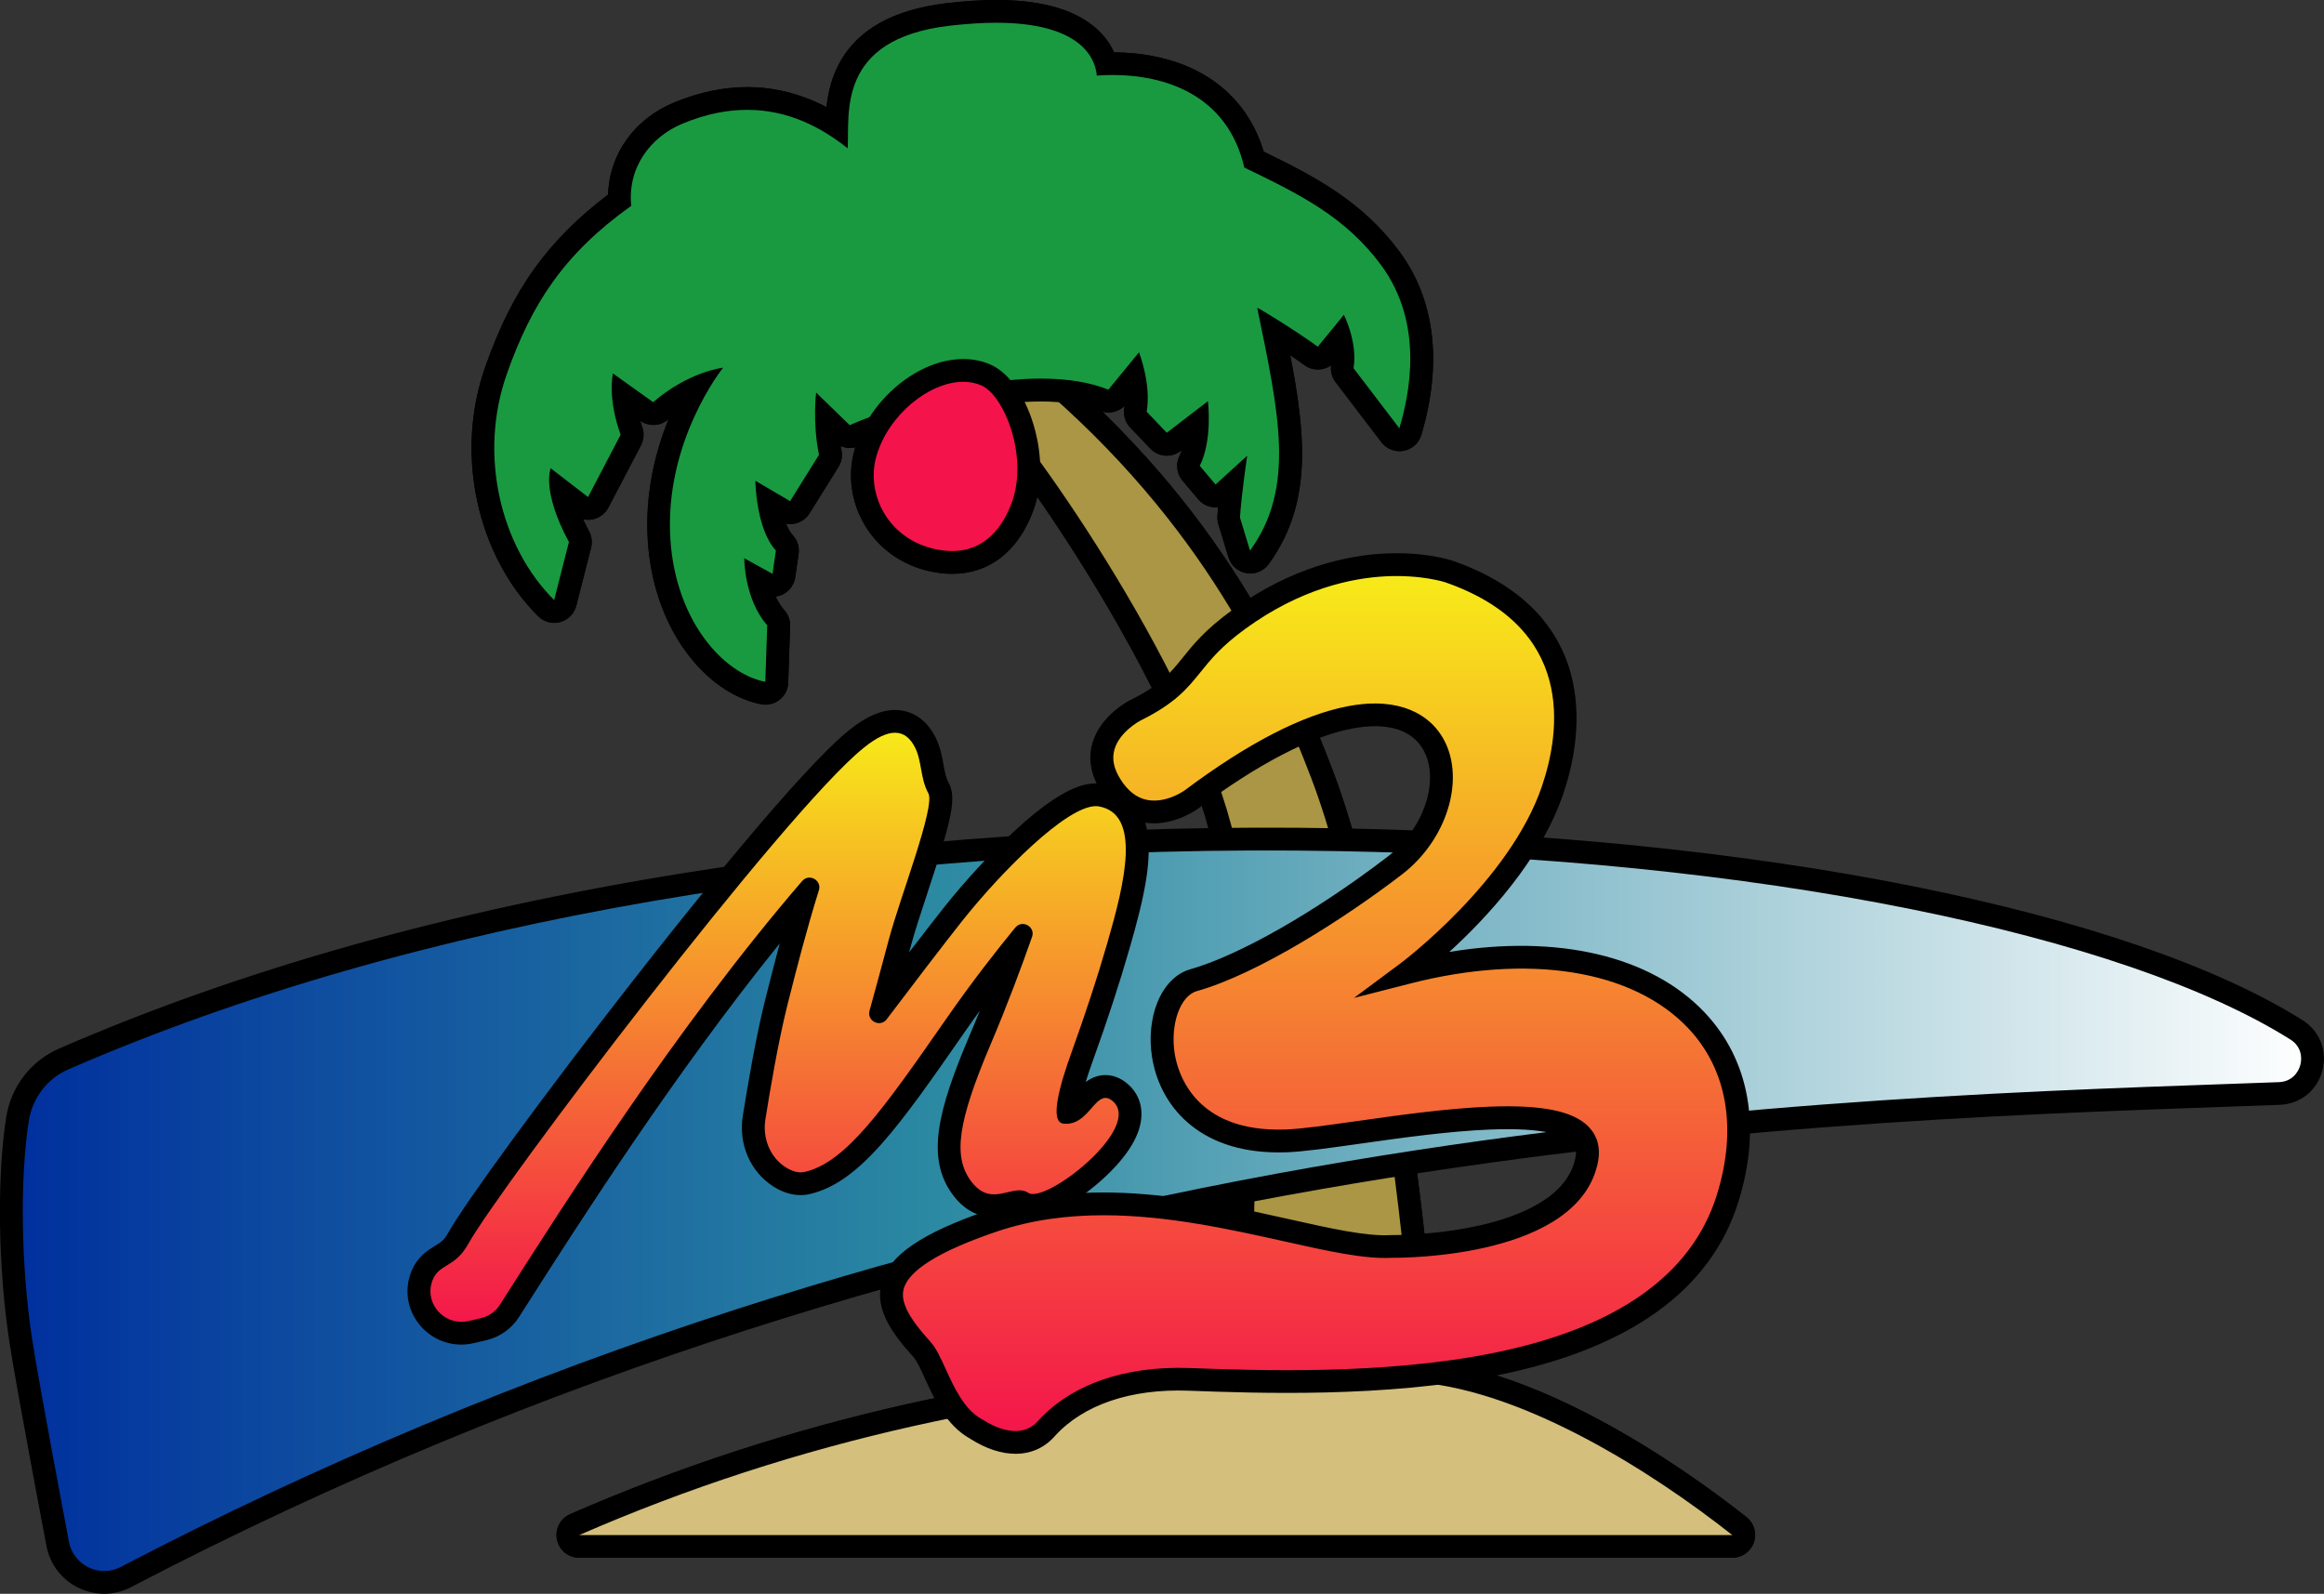 <?xml version="1.0" encoding="utf-8"?>
<!-- Generator: Adobe Illustrator 25.0.0, SVG Export Plug-In . SVG Version: 6.00 Build 0)  -->
<svg version="1.1" id="Layer_1" xmlns="http://www.w3.org/2000/svg" xmlns:xlink="http://www.w3.org/1999/xlink" x="0px" y="0px"
	 viewBox="0 0 3839 2633.2" style="enable-background:new 0 0 3839 2633.2;" xml:space="preserve">
<rect x="0" y="0" width="3839" height="2633.2" fill="#333333" stroke="none"/>
<style type="text/css">
	.st0{fill:#FFFFFF;}
	.st1{fill:#AA9644;}
	.st2{fill:#199A40;}
	.st3{fill:#F4134B;}
	.st4{fill:#D4BF7C;}
	.st5{fill:url(#SVGID_1_);}
	.st6{fill:url(#SVGID_2_);}
	.st7{fill:url(#SVGID_3_);}
	.st8{fill:url(#SVGID_4_);}
	.st9{fill:url(#SVGID_5_);}
	.st10{fill:url(#SVGID_6_);}
	.st11{fill:url(#SVGID_7_);}
	.st12{fill:url(#SVGID_8_);}
	.st13{fill:url(#SVGID_9_);}
	.st14{fill:url(#SVGID_10_);}
	.st15{fill:url(#SVGID_11_);}
	.st16{fill:url(#SVGID_12_);}
	.st17{fill:none;stroke:#000000;stroke-width:37.637;stroke-miterlimit:10;}
	.st18{fill:none;stroke:#FFFFFF;stroke-width:37.637;stroke-miterlimit:10;}
</style>
<g>
	<g>
		<g>
			<g>
				<path d="M956.8,2555c-8.9,0-16.6-6.2-18.4-15c-1.8-8.7,2.7-17.5,10.9-21.1c175.7-76.7,360.8-137.3,550.2-180
					c179-40.4,361.5-64.7,542.8-72.5c8-136.1,32.4-634.8-20.9-874.8c-41.4-186.3-198.7-453-322.1-622.8c0.7,23-2.3,46.8-10.6,69.1
					c-22.1,58.8-63.2,91.2-115.9,91.2c-10,0-20.6-1.2-31.5-3.5c-41.5-8.8-75.9-32.9-96.8-67.9c-20-33.6-25.4-73.7-14.7-110.1
					c4.4-14.9,10.8-29.4,19-43.2c-15,5.6-28.1,10.8-37.6,15c-2.5,1.1-5.1,1.6-7.6,1.6c-4.8,0-9.5-1.8-13.1-5.3l-25.1-24.4
					c0.3,16.3,1.9,35.9,6.1,56.2c1,4.7,0.1,9.6-2.5,13.7l-47.7,76.6c-3.6,5.7-9.7,8.9-16,8.9c-3.2,0-6.5-0.8-9.5-2.6l-25.9-15.2
					c3.8,23.9,11.4,52.1,25.8,67.9c3.8,4.1,5.5,9.8,4.7,15.3l-5.5,38.5c-0.9,6.1-4.7,11.4-10.2,14.2c-2.6,1.3-5.5,2-8.4,2
					c-3.1,0-6.3-0.8-9.1-2.3l-14.8-8.2c4.1,20.2,12.4,45.3,29.1,64.1c3.2,3.6,4.9,8.3,4.7,13.1l-3.2,93.4
					c-0.2,5.5-2.8,10.7-7.1,14.1c-3.4,2.7-7.5,4.1-11.7,4.1c-1.2,0-2.5-0.1-3.7-0.4c-41.5-8.3-81.7-36.9-113.2-80.4
					c-33.9-46.8-54.1-105.9-58.5-170.9c-7.5-110,31.9-201.2,61.3-252.6c-17.4,7.9-38,19.8-58.7,37.7c-3.5,3-7.9,4.6-12.3,4.6
					c-3.8,0-7.7-1.2-10.9-3.5l-38.2-27.3c1.1,15.2,4.5,35.5,13.1,59.4c1.8,5,1.4,10.4-1,15.1l-53.8,102.9c-2.6,4.9-7.2,8.5-12.6,9.7
					c-1.3,0.3-2.7,0.4-4,0.4c-4.1,0-8.2-1.3-11.5-3.9l-32.2-24.8c3,17.2,10.7,42,28.6,75.3c2.2,4.1,2.8,9,1.7,13.6l-24.4,95.9
					c-1.7,6.5-6.7,11.7-13.2,13.5c-1.7,0.5-3.3,0.7-5,0.7c-4.9,0-9.7-1.9-13.3-5.5c-46.3-46-80.1-109.7-95.2-179.4
					c-15.6-71.9-11.4-145.5,12.4-213.1c44.6-126.9,102.2-206.7,204-281.4c-1.8-62.9,35.7-118.8,97.7-144.3
					c38.5-15.9,76.7-23.9,113.5-23.9c51.6,0,100.2,15.1,147.7,46c1.4-64.4,15.1-164.8,183.7-184.8c28.7-3.4,55.5-5.1,79.7-5.1
					c63.6,0,112,11.8,143.8,35.1c22.6,16.5,33,35.8,37.7,51.4c3.6-0.1,7.1-0.2,10.6-0.2c36.8,0,90.6,5.7,138.6,32.8
					c48.1,27.1,80.1,69.4,95.2,125.8c84.4,40.8,163.8,80.7,224.5,162.5c55.4,74.7,67,173.9,33.5,286.7c-2,6.8-7.7,11.9-14.6,13.2
					c-1.1,0.2-2.3,0.3-3.4,0.3c-5.8,0-11.4-2.7-15-7.4l-75.7-99.3c-3.2-4.1-4.5-9.4-3.6-14.5c2.7-16.3,0.1-33.6-3.6-47.6
					c-8,9.7-16.5,20.2-22.5,27.3c-3.7,4.4-9,6.7-14.4,6.7c-3.9,0-7.8-1.2-11.2-3.7c-16.5-12.2-41.4-28.5-61.7-41.3
					c14.8,72.4,26.8,136.1,27.9,194.1c1.4,72.7-15,130-51.5,180.2c-3.6,4.9-9.3,7.8-15.2,7.8c-1,0-2.1-0.1-3.1-0.3
					c-7-1.2-12.8-6.2-14.9-13.1l-16.6-54.6c-0.7-2.2-0.9-4.4-0.8-6.7c1-15.3,3-34.6,5.2-52.3l-14.1,12.8c-3.5,3.2-8,4.9-12.7,4.9
					c-0.4,0-0.8,0-1.2,0c-5.1-0.3-9.8-2.7-13.1-6.6l-26.1-30.9c-4.9-5.7-5.8-13.8-2.5-20.6c9.2-18.3,12.1-42,12.8-61.2l-39.1,30
					c-3.4,2.6-7.4,3.9-11.5,3.9c-5,0-9.9-2-13.6-5.8l-33.2-34.8c-4.1-4.3-5.9-10.3-4.9-16.2c3.2-18.7,1-38.9-2.3-55.2l-27.9,33.9
					c-3.7,4.5-9,6.9-14.6,6.9c-2.4,0-4.8-0.5-7.1-1.4c-18.5-7.5-41.2-12.6-66.7-15.1c248.3,222,358.4,453.8,426.8,633.4
					c109.8,288.2,160.5,840.7,172.3,986.6c79.5,8.7,170.9,40.2,272,93.8c102.3,54.2,189.7,117.7,245,161.4c6.3,5,8.7,13.4,6.1,20.9
					c-2.6,7.6-9.8,12.6-17.8,12.6H956.8z"/>
				<path d="M1645.6,37.6c135.1,0,163.5,54.8,166.2,87.3c8.3-0.6,17-1,25.9-1c83.2,0,189.2,30,217.8,152.9
					c91.8,44.3,166.9,81.6,225.5,160.6c72.8,98.1,46.7,216,30.6,270.2l-75.7-99.3c7.1-42.7-15.9-88.2-15.9-88.2s-29.2,36-43.2,52.7
					c-32.4-23.9-97.5-64.2-99.9-64.2c0,0,0,0-0.1,0c35.6,173.3,64.1,296.7-11.9,401.1l-16.6-54.6c2.4-38,11.9-102.1,11.9-102.1
					l-52.2,47.5l-26.1-30.9c21.4-42.7,13.5-106.8,13.5-106.8l-68,52.2l-33.2-34.8c7.9-45.9-12.7-98.1-12.7-98.1l-50.6,61.7
					c-28.8-11.7-66.3-18.3-111.4-18.3c-4.6,0-9.3,0.1-14.1,0.2c0.8,0.8,1.5,1.5,2.3,2.3c281.5,237.3,394.4,489.6,458.7,658.1
					c113.4,297.6,163.3,879.7,172.5,997.8h6.5c175.1,15.4,384.1,147.5,516.4,252.1H956.8c355.3-155.2,735.1-238,1103.2-251.6
					c6.9-111.5,35.9-643.8-20.3-897c-49.1-220.7-251.3-540.6-376.5-697.4c17.2,40.3,25,95.5,7.9,141.2c-14.5,38.7-43.1,79-98.2,79
					c-8.5,0-17.7-1-27.5-3.1c-78.3-16.6-115.7-91.6-97.3-154.3c10.4-35.3,33.5-66.9,61.2-89.2c-41.3,13.3-82.6,28.3-105.5,38.5
					l-55.4-53.8c0,0-6.3,49.1,4.7,102.8l-47.7,76.6l-57.4-33.7c0,0,0.7,78.9,33.9,115.3l-5.5,38.5l-46.8-25.8c0,0,0,68,38,110.8
					l-3.2,93.4c-71.2-14.2-147.7-102.4-156.7-234.2c-11.1-163,87-284.8,87-284.8s-57,6.3-115.5,57l-66.5-47.5
					c0,0-9.5,39.6,12.7,101.3l-53.8,102.9l-61.7-47.5c0,0-15.8,36.4,30.1,121.8l-24.4,95.9c-89.2-88.8-125-240.3-78.4-372.8
					c41.1-117.1,94.9-199.4,205.7-278.5c-6.3-63.3,31.6-113.9,85.4-136.1c38.5-15.9,73.9-22.5,106.3-22.5
					c68.1,0,123,29.3,165.9,63.6c3.2-57-19-180.4,167.7-202.5C1597.2,39.2,1622.9,37.6,1645.6,37.6 M1645.6,0L1645.6,0
					c-24.9,0-52.5,1.8-81.9,5.3c-43.8,5.2-80.9,16.1-110.2,32.5c-27.3,15.3-48.7,35.7-63.6,60.6c-15.4,25.9-21.9,53.6-24.6,78.6
					c-7.8-4.1-15.7-7.8-23.8-11.2c-34.5-14.5-70.5-21.9-107-21.9c-39.2,0-79.8,8.5-120.6,25.3c-66.2,27.3-107.4,85.6-109.4,152.3
					C954.9,359,915.1,399,883.3,443.1c-32.6,45.3-58.5,97.1-81.7,163c-24.9,70.8-29.4,148-13,223.3c7.9,36.2,20.4,70.7,37.2,102.5
					c17.2,32.6,38.4,61.6,63.2,86.2c7.1,7.1,16.7,11,26.5,11c3.3,0,6.7-0.4,10-1.4c13-3.6,23.1-13.9,26.5-27l24.4-95.9
					c2.3-9.1,1.1-18.8-3.3-27.1c-3.8-7.1-7.1-13.7-9.9-19.9c2.8,0.6,5.6,1,8.4,1c2.7,0,5.4-0.3,8.1-0.9c10.9-2.4,20.1-9.5,25.3-19.3
					l53.8-102.9c4.9-9.3,5.6-20.3,2.1-30.2c-1.3-3.6-2.4-7.1-3.5-10.4c6.6,4.7,14.2,7,21.9,7c8.8,0,17.6-3.1,24.6-9.2
					c0.2-0.2,0.4-0.3,0.6-0.5c-21.7,53.4-39.7,123.3-34.3,202.5c4.7,68.5,26.1,131,62,180.7c34.3,47.4,78.6,78.6,124.8,87.9
					c2.5,0.5,4.9,0.7,7.4,0.7c8.4,0,16.7-2.8,23.4-8.1c8.7-6.9,13.9-17.2,14.2-28.2l3.2-93.4c0.3-9.7-3.1-19.1-9.5-26.3
					c-5.8-6.6-10.5-14.4-14.3-22.6c4-0.5,8-1.7,11.8-3.6c11.1-5.5,18.7-16.1,20.5-28.4l5.5-38.5c1.6-11.1-1.9-22.4-9.5-30.7
					c-4.4-4.8-8.1-11.5-11.1-19.2c2.3,0.4,4.5,0.6,6.8,0.6c12.6,0,24.9-6.3,32-17.8l47.7-76.6c5.1-8.2,6.9-18,4.9-27.5
					c-0.5-2.3-0.9-4.7-1.3-7c4.8,2.1,9.9,3.2,15.1,3.2c3.1,0,6.2-0.4,9.3-1.2c-0.4,1.2-0.7,2.4-1.1,3.5
					c-12.2,41.4-6.1,86.9,16.6,125c23.6,39.6,62.3,66.8,109,76.7c12.1,2.6,24,3.9,35.4,3.9c61.1,0,108.5-36.7,133.5-103.4
					c2.8-7.6,5.2-15.4,7-23.6c116.7,167.8,252.1,405.3,289.7,574.7c50.8,228.6,30.2,696.8,21.5,852.6
					c-176.8,8.6-354.6,32.8-529.1,72.2c-190.5,43-376.8,103.9-553.6,181.1c-16.3,7.1-25.4,24.7-21.8,42.2
					c3.6,17.4,19,29.9,36.8,29.9h1904.7c16,0,30.3-10.1,35.6-25.3c5.3-15.1,0.4-31.9-12.2-41.9c-55.9-44.2-144.3-108.3-247.8-163.2
					c-96.8-51.3-185.2-82.8-263.4-93.9c-6.7-80-20.9-232.3-44.9-402.2c-35.5-252.5-78.4-445.7-127.4-574.4
					c-31.2-81.9-76.6-191.2-151.2-309.9c-39.4-62.8-84.1-123.4-132.7-180.1c-30.2-35.2-62.4-69.5-96.4-102.6
					c3.2,0.9,6.5,1.3,9.7,1.3c9.9,0,19.6-3.9,26.7-11.1c-0.1,1.2-0.3,2.3-0.5,3.5c-2,11.7,1.6,23.8,9.9,32.4l33.2,34.8
					c7.4,7.7,17.3,11.7,27.2,11.7c8,0,16.1-2.6,22.9-7.8l1.9-1.4c-1.1,3.3-2.4,6.4-3.8,9.3c-6.7,13.5-4.8,29.7,4.9,41.1l26.1,30.9
					c6.6,7.8,16.1,12.6,26.3,13.2c0.8,0.1,1.6,0.1,2.5,0.1c1.3,0,2.6-0.1,3.9-0.2c-0.5,5.2-0.8,10.2-1.1,14.8
					c-0.3,4.5,0.2,9,1.6,13.3l16.6,54.6c4.2,13.7,15.7,23.8,29.8,26.2c2.1,0.4,4.2,0.5,6.2,0.5c11.9,0,23.3-5.7,30.4-15.5
					c39-53.7,56.6-114.6,55.1-191.6c-0.9-47.4-8.7-97.9-19.5-153.5c8.6,5.8,16.7,11.4,23.3,16.3c6.7,5,14.6,7.4,22.4,7.4
					c7.7,0,15.3-2.4,21.8-6.9c-1.3,9.8,1.4,19.8,7.4,27.7l75.7,99.3c7.2,9.4,18.3,14.8,29.9,14.8c2.3,0,4.5-0.2,6.8-0.6
					c13.9-2.6,25.3-12.7,29.3-26.3c35.2-118.8,22.6-223.6-36.5-303.3c-61.6-83-140.1-124-223.8-164.6c-8.3-27-20.4-51.2-36.3-72.1
					c-17.5-23-39.5-42.1-65.5-56.8c-50.5-28.5-106.6-35-145.5-35.2c-7-15.6-19-32.7-39.5-47.6C1765.4,13,1713.3,0,1645.6,0L1645.6,0
					L1645.6,0z"/>
			</g>
		</g>
		<g>
			<g id="path2658_2_">
				<path class="st1" d="M2203.7,2368.6c-1.9,0-3.7-0.3-5.5-0.8l-145-44.5c-8.4-2.6-13.9-10.6-13.3-19.3
					c0.4-6.3,43.1-634.6-18.6-912.3c-54.9-247.2-310.2-631.8-425.3-750.4c-4-4.2-5.9-9.9-5.1-15.7c2.9-21.1,9-65,46.3-65
					c21.3,0,47,16.6,83.3,53.7c274.3,231.4,391.7,477.1,463.4,665.2c53,139.2,98.6,354,135.6,638.4c27.4,211.3,39.6,384.3,39.7,386
					c0.6,8.6-4.7,16.5-13,19.2l-136.7,44.5C2207.6,2368.3,2205.6,2368.6,2203.7,2368.6z"/>
				<path d="M1637.2,579.5c14.2,0,36,13.3,70.4,48.7c281.5,237.3,394.4,489.6,458.7,658.1c126.6,332.3,174.1,1019,174.1,1019
					l-136.7,44.5l-145-44.5c0,0,44-634.1-19-917.7c-57-256.3-320.5-646.4-430.2-759.4C1613.1,602.1,1618.7,579.5,1637.2,579.5
					 M1637.2,541.8c-23.3,0-42.8,13.2-53.5,36.3c-6.5,14-9.4,30.5-11.4,44.8c-1.6,11.5,2.2,23.1,10.3,31.4
					c48.7,50.2,138.6,168.3,229.6,319.2c99,164,166.8,314,190.8,422.2c61.1,275.1,18.6,900.7,18.2,907c-1.2,17.5,9.8,33.5,26.5,38.6
					l145,44.5c3.6,1.1,7.3,1.7,11,1.7c3.9,0,7.9-0.6,11.6-1.8l136.7-44.5c16.4-5.3,27.1-21.2,25.9-38.4
					c-0.1-1.7-12.3-175.3-39.8-387.1c-16.2-124.6-34.5-238.1-54.3-337.2c-25-124.9-52.7-227.7-82.3-305.4
					c-31.2-81.9-76.6-191.2-151.2-309.9c-39.4-62.8-84.1-123.4-132.7-180.1c-55.1-64.2-117.1-125.5-184.3-182.3
					C1693,559.4,1664.2,541.8,1637.2,541.8L1637.2,541.8z"/>
			</g>
			<g id="path2660_2_">
				<path class="st2" d="M1264.4,1145.3c-1.2,0-2.5-0.1-3.7-0.4c-41.5-8.3-81.7-36.9-113.2-80.4c-33.9-46.8-54.1-105.9-58.5-170.9
					c-7.5-110,31.9-201.2,61.3-252.6c-17.4,7.9-38,19.8-58.7,37.7c-3.5,3-7.9,4.6-12.3,4.6c-3.8,0-7.7-1.2-10.9-3.5l-38.2-27.3
					c1.1,15.2,4.5,35.5,13.1,59.4c1.8,5,1.4,10.4-1,15.1l-53.8,102.9c-2.6,4.9-7.2,8.5-12.6,9.7c-1.3,0.3-2.7,0.4-4,0.4
					c-4.1,0-8.2-1.3-11.5-3.9l-32.2-24.8c3,17.2,10.7,42,28.6,75.3c2.2,4.1,2.8,9,1.7,13.6l-24.4,95.9c-1.7,6.5-6.7,11.7-13.2,13.5
					c-1.7,0.5-3.3,0.7-5,0.7c-4.9,0-9.7-1.9-13.3-5.5c-46.3-46-80.1-109.7-95.2-179.4c-15.6-71.9-11.4-145.5,12.4-213.1
					c44.6-126.9,102.2-206.7,204-281.4c-1.8-62.9,35.7-118.8,97.7-144.3c38.5-15.9,76.7-23.9,113.5-23.9c51.6,0,100.2,15.1,147.7,46
					c1.4-64.4,15.1-164.8,183.7-184.8c28.7-3.4,55.5-5.1,79.7-5.1c63.6,0,112,11.8,143.9,35.1c22.6,16.5,33,35.8,37.6,51.4
					c3.6-0.1,7.1-0.2,10.6-0.2c36.8,0,90.6,5.7,138.6,32.8c48.1,27.1,80.1,69.4,95.2,125.8c84.4,40.8,163.8,80.7,224.5,162.5
					c55.4,74.7,67,173.9,33.5,286.7c-2,6.8-7.7,11.9-14.6,13.2c-1.1,0.2-2.3,0.3-3.4,0.3c-5.8,0-11.4-2.7-15-7.4l-75.7-99.3
					c-3.2-4.1-4.5-9.4-3.6-14.5c2.7-16.3,0.1-33.6-3.6-47.6c-8,9.7-16.5,20.2-22.5,27.3c-3.7,4.4-9,6.7-14.4,6.7
					c-3.9,0-7.8-1.2-11.2-3.7c-16.5-12.2-41.4-28.5-61.7-41.4c14.8,72.4,26.8,136.1,27.9,194.1c1.4,72.7-15,130-51.5,180.2
					c-3.6,4.9-9.3,7.7-15.2,7.8c-1,0-2.1-0.1-3.1-0.3c-7-1.2-12.8-6.2-14.9-13.1l-16.6-54.6c-0.7-2.2-0.9-4.4-0.8-6.7
					c1-15.3,3-34.6,5.2-52.3l-14.1,12.8c-3.5,3.2-8,4.9-12.7,4.9c-0.4,0-0.8,0-1.2,0c-5.1-0.3-9.8-2.7-13.1-6.6l-26.1-30.9
					c-4.9-5.7-5.8-13.8-2.5-20.6c9.2-18.3,12.1-42,12.8-61.2l-39.1,30c-3.4,2.6-7.4,3.9-11.5,3.9c-5,0-9.9-2-13.6-5.8l-33.2-34.8
					c-4.1-4.3-5.9-10.3-4.9-16.2c3.2-18.6,1-38.8-2.4-55.2l-27.8,33.9c-3.7,4.5-9,6.9-14.6,6.9c-2.4,0-4.8-0.5-7.1-1.4
					c-27.2-11.1-63.3-16.9-104.3-16.9c-34,0-71.5,3.9-111.3,11.6c-48.2,9.3-153.5,44.3-196.9,63.6c-2.5,1.1-5.1,1.6-7.6,1.6
					c-4.8,0-9.5-1.8-13.1-5.3l-25.1-24.4c0.4,16.3,1.9,35.9,6.1,56.2c1,4.7,0.1,9.6-2.5,13.7l-47.7,76.6c-3.6,5.7-9.7,8.9-16,8.9
					c-3.2,0-6.5-0.8-9.5-2.6l-25.9-15.2c3.8,23.9,11.4,52.1,25.8,67.9c3.8,4.1,5.5,9.8,4.7,15.3l-5.5,38.5
					c-0.9,6.1-4.7,11.4-10.2,14.2c-2.6,1.3-5.5,2-8.4,2c-3.1,0-6.3-0.8-9.1-2.3l-14.8-8.2c4.1,20.2,12.4,45.3,29.1,64.1
					c3.2,3.6,4.9,8.3,4.7,13.1l-3.2,93.4c-0.2,5.5-2.8,10.7-7.1,14.1C1272.7,1143.9,1268.6,1145.3,1264.4,1145.3z"/>
				<path d="M1645.6,37.6c135.1,0,163.5,54.8,166.2,87.3c8.3-0.6,17-1,25.9-1c83.2,0,189.2,30,217.8,152.9
					c91.8,44.3,166.9,81.6,225.5,160.6c72.8,98.1,46.7,216,30.6,270.2l-75.7-99.3c7.1-42.7-15.9-88.2-15.9-88.2s-29.2,36-43.2,52.7
					c-32.4-23.9-97.5-64.2-99.9-64.2c0,0,0,0-0.1,0c35.6,173.3,64.1,296.7-11.9,401.1l-16.6-54.6c2.4-38,11.9-102.1,11.9-102.1
					l-52.2,47.5l-26.1-30.9c21.4-42.7,13.5-106.8,13.5-106.8l-68,52.2l-33.2-34.8c7.9-45.9-12.7-98.1-12.7-98.1l-50.6,61.7
					c-28.8-11.7-66.3-18.3-111.4-18.3c-34.1,0-72.6,3.8-114.9,12c-51.6,10-158.2,45.9-201,64.9l-55.4-53.8c0,0-6.3,49.1,4.7,102.8
					l-47.7,76.6l-57.4-33.7c0,0,0.7,78.9,33.9,115.3l-5.5,38.5l-46.8-25.8c0,0,0,68,38,110.8l-3.2,93.4
					c-71.2-14.2-147.7-102.4-156.7-234.2c-11.1-163,87-284.8,87-284.8s-57,6.3-115.5,57l-66.5-47.5c0,0-9.5,39.6,12.7,101.3
					l-53.8,102.9l-61.7-47.5c0,0-15.8,36.4,30.1,121.8l-24.4,95.9c-89.2-88.8-125-240.3-78.4-372.8
					c41.1-117.1,94.9-199.4,205.7-278.5c-6.3-63.3,31.6-113.9,85.4-136.1c38.5-15.9,73.9-22.5,106.3-22.5
					c68.1,0,123,29.3,165.9,63.6c3.2-57-19-180.4,167.7-202.5C1597.2,39.2,1622.9,37.6,1645.6,37.6 M1645.6,0v37.6V0
					c-25,0-52.5,1.8-81.9,5.3c-43.8,5.2-80.9,16.1-110.2,32.5c-27.3,15.3-48.7,35.7-63.6,60.6c-15.4,25.9-21.9,53.6-24.6,78.6
					c-7.8-4.1-15.7-7.8-23.8-11.2c-34.5-14.5-70.5-21.9-107-21.9c-39.2,0-79.8,8.5-120.6,25.3c-66.2,27.3-107.4,85.6-109.4,152.3
					C954.9,359,915.1,399,883.3,443.1c-32.6,45.3-58.5,97.1-81.7,163c-24.9,70.8-29.4,148-13,223.3c7.9,36.2,20.4,70.7,37.2,102.5
					c17.2,32.6,38.4,61.6,63.2,86.2c7.1,7.1,16.7,11,26.5,11c3.3,0,6.7-0.4,10-1.4c13-3.6,23.1-13.9,26.5-27l24.4-95.9
					c2.3-9.1,1.1-18.8-3.3-27.1c-3.8-7.1-7.1-13.7-9.9-19.9c2.8,0.6,5.6,1,8.4,1c2.7,0,5.4-0.3,8.1-0.9c10.9-2.4,20.1-9.5,25.3-19.3
					l53.8-102.9c4.9-9.3,5.6-20.3,2.1-30.2c-1.3-3.6-2.4-7.1-3.5-10.4c6.6,4.7,14.2,7,21.9,7c8.8,0,17.6-3.1,24.6-9.2
					c0.2-0.2,0.4-0.3,0.6-0.5c-21.7,53.4-39.7,123.3-34.3,202.5c4.7,68.5,26.1,131,62,180.7c34.3,47.4,78.6,78.6,124.8,87.9
					c2.5,0.5,4.9,0.7,7.4,0.7c8.4,0,16.7-2.8,23.4-8.1c8.7-6.9,13.9-17.2,14.2-28.2l3.2-93.4c0.3-9.7-3.1-19.1-9.5-26.3
					c-5.8-6.6-10.5-14.4-14.3-22.6c4-0.5,8-1.7,11.8-3.6c11.1-5.5,18.7-16.1,20.5-28.4l5.5-38.5c1.6-11.1-1.9-22.4-9.5-30.7
					c-4.4-4.8-8.1-11.5-11.2-19.2c2.3,0.4,4.6,0.6,6.8,0.6c12.6,0,24.9-6.3,32-17.8l47.7-76.6c5.1-8.2,6.9-18,4.9-27.5
					c-0.5-2.3-0.9-4.7-1.3-7c4.8,2.1,9.9,3.2,15.1,3.2c5.2,0,10.4-1.1,15.3-3.2c42.6-18.9,145.7-53.2,192.8-62.3
					c38.6-7.5,74.9-11.3,107.7-11.3c38.6,0,72.3,5.4,97.2,15.5c4.6,1.9,9.4,2.8,14.2,2.8c9.9,0,19.6-3.9,26.7-11.1
					c-0.1,1.2-0.3,2.3-0.5,3.5c-2,11.7,1.6,23.8,9.9,32.4l33.2,34.8c7.4,7.7,17.3,11.7,27.2,11.7c8,0,16.1-2.6,22.9-7.8l1.9-1.4
					c-1.1,3.3-2.4,6.4-3.8,9.3c-6.7,13.5-4.8,29.7,4.9,41.1l26.1,30.9c6.6,7.8,16.1,12.6,26.3,13.2c0.8,0.1,1.6,0.1,2.5,0.1
					c1.3,0,2.6-0.1,3.9-0.2c-0.5,5.2-0.8,10.2-1.1,14.8c-0.3,4.5,0.2,9,1.6,13.3l16.6,54.6c4.2,13.7,15.7,23.8,29.8,26.2
					c2.1,0.4,4.2,0.5,6.3,0.5c11.9,0,23.3-5.7,30.4-15.5c39-53.7,56.6-114.6,55.1-191.6c-0.9-47.4-8.7-97.9-19.5-153.6
					c8.6,5.8,16.7,11.4,23.3,16.3c6.7,5,14.6,7.4,22.4,7.4c7.7,0,15.3-2.4,21.8-6.9c-1.3,9.8,1.4,19.8,7.4,27.7l75.7,99.3
					c7.2,9.4,18.3,14.8,29.9,14.8c2.3,0,4.5-0.2,6.8-0.6c13.9-2.6,25.3-12.7,29.3-26.3c35.2-118.8,22.6-223.6-36.5-303.3
					c-61.6-83-140.1-124-223.8-164.6c-8.3-27-20.4-51.2-36.3-72.1c-17.5-23-39.5-42.1-65.5-56.8c-50.5-28.5-106.6-35-145.5-35.2
					c-7-15.6-19-32.7-39.5-47.6C1765.4,13,1713.3,0,1645.6,0L1645.6,0z"/>
			</g>
			<g id="path2664_2_">
				<path class="st3" d="M1572.8,929.2c-10,0-20.6-1.2-31.5-3.5c-41.5-8.8-75.9-32.9-96.8-67.9c-20-33.6-25.4-73.7-14.7-110.1
					c10.6-35.9,33.3-69.9,64.1-95.7c30.8-25.8,65.3-40.1,97.3-40.1c13.4,0,26,2.5,37.5,7.6c24.1,10.6,47.2,43.8,60.3,86.8
					c13.9,45.8,13.8,93.8-0.4,131.6C1666.6,896.8,1625.4,929.2,1572.8,929.2z"/>
				<path d="M1591.2,630.8c10.5,0,20.6,1.9,30,6c38,16.6,78.3,118.7,49.8,194.6c-14.5,38.7-43.2,79-98.2,79c-8.5,0-17.7-1-27.6-3.1
					c-78.3-16.6-115.7-91.6-97.3-154.3C1467.9,685.1,1535.1,630.8,1591.2,630.8 M1591.2,593.2
					C1591.2,593.2,1591.2,593.2,1591.2,593.2c-74.7,0-155.2,67-179.4,149.3c-12.2,41.4-6.1,86.9,16.6,125
					c23.6,39.6,62.3,66.8,109,76.7c12.1,2.6,24,3.9,35.4,3.9c61.1,0,108.5-36.7,133.5-103.4c21.4-57,9.7-114.5,0.8-143.7
					c-14.9-48.8-41.3-85.7-70.8-98.6C1622.4,596.2,1607.2,593.2,1591.2,593.2L1591.2,593.2z"/>
			</g>
		</g>
		<g id="path2662_2_">
			<path class="st4" d="M956.8,2555c-8.9,0-16.6-6.2-18.4-15c-1.8-8.7,2.7-17.5,10.9-21.1c351-153.3,738.9-241,1121.8-253.6
				c0.2,0,0.4,0,0.6,0h273.5c0.5,0,1.1,0,1.6,0.1c81.6,7.2,176.3,39,281.4,94.7c102.3,54.2,189.7,117.7,245,161.4
				c6.3,5,8.7,13.4,6.1,20.9c-2.6,7.6-9.8,12.6-17.8,12.6H956.8z"/>
			<path d="M2345.2,2284.1c175.1,15.4,384.1,147.5,516.4,252.1H956.8c359.1-156.8,743.2-239.8,1114.9-252.1H2345.2 M2345.2,2246.4
				h-273.5c-0.4,0-0.8,0-1.2,0c-189.9,6.3-381.4,30.7-569.2,72.7c-192.6,43.1-380.9,104.4-559.6,182.5
				c-16.3,7.1-25.4,24.7-21.8,42.2c3.6,17.4,19,29.9,36.8,29.9h1904.7c16,0,30.3-10.1,35.6-25.3c5.3-15.1,0.4-31.9-12.2-41.9
				c-55.9-44.2-144.3-108.3-247.8-163.2c-107.3-56.9-204.4-89.4-288.6-96.8C2347.4,2246.5,2346.3,2246.4,2345.2,2246.4
				L2345.2,2246.4z"/>
		</g>
		<path d="M1745.1,1813.9c0,0-6.1,28.2,5.3,39.6c11.4,11.4,27.7,1.8,45.9-14"/>
		<path d="M2302.2,1667.4c0,0-94.6,108.3-114.6,122.5l213.9-82.5"/>
		<g>
			<linearGradient id="SVGID_1_" gradientUnits="userSpaceOnUse" x1="18.745" y1="2000.257" x2="3820.124" y2="2000.257">
				<stop  offset="0" style="stop-color:#002F9E"/>
				<stop  offset="0.401" style="stop-color:#2B89A2"/>
				<stop  offset="1" style="stop-color:#FFFFFF"/>
			</linearGradient>
			<path class="st5" d="M105.1,1749.7c1261.3-549.8,3128.6-400.4,3688.3-48.3c47.5,29.9,27.6,103.3-28.4,105.3
				c-791.8,28.3-2133.8,55.6-3557,798.8c-46.5,24.3-103.2-3.6-112.8-55.1c0,0-48.9-256.3-61.1-336.3c-19.1-125.6-20-270.3-5.4-364.6
				C35.7,1805.4,64.2,1767.5,105.1,1749.7z"/>
			<path d="M172.1,2633.2c-14.4,0-28.8-3.3-42.3-9.8c-28-13.6-47.3-38.9-53.1-69.5c-0.5-2.5-49.1-257.5-61.2-336.9
				c-18.6-122.1-20.8-270.9-5.4-370.3c7.9-51.1,40.6-93.8,87.4-114.2h0c300.2-130.9,648.2-228.6,1034.2-290.4
				c347.2-55.6,710.8-80.3,1080.9-73.6c338.7,6.2,667,39.4,949.4,96.1c279,56,500.8,132.4,641.4,220.8c28.8,18.1,41.6,51,32.8,83.8
				c-8.9,32.9-36.6,54.9-70.6,56.2c-22,0.8-44.4,1.6-67.3,2.4c-786.1,27.6-2101.8,73.7-3481.7,794.3
				C202.7,2629.5,187.4,2633.2,172.1,2633.2z M112.7,1766.9c-34.9,15.2-59.3,47.2-65.2,85.5c-14.9,95.9-12.7,240.1,5.4,358.9
				c12,78.7,60.5,333,60.9,335.6c3.5,18.8,15.4,34.3,32.5,42.7c17,8.3,36.4,8,53.1-0.7c324.5-169.5,667.5-313,1019.5-426.6
				c303-97.8,622.6-176.5,949.9-234c600.9-105.5,1136.9-124.3,1528.3-138c22.8-0.8,45.2-1.6,67.2-2.4c20.8-0.7,32-15.1,35.6-28.3
				c3.5-13.2,1.1-31.2-16.5-42.2c-136.7-86-354.1-160.6-628.7-215.8c-280.2-56.3-606.2-89.3-942.6-95.4
				C1424.8,1391.7,679.3,1519.9,112.7,1766.9L112.7,1766.9z"/>
		</g>
		<g>
			<linearGradient id="SVGID_2_" gradientUnits="userSpaceOnUse" x1="2172.379" y1="933.111" x2="2172.379" y2="2383.168">
				<stop  offset="0" style="stop-color:#F7ED18"/>
				<stop  offset="1" style="stop-color:#F4134B"/>
			</linearGradient>
			<path class="st6" d="M1611.8,2360.6c3.6,2,71.6,49.8,116.6,0c52.3-57.9,137-85.1,235.6-81.5c263,9.6,789,23.1,889.7-298.7
				c90-287.5-160.3-468-529.1-373.5c0,0,184-136.8,239.9-301c24.1-70.7,73.5-276.2-170.9-361.4c0,0-162.1-55.9-348,79.6
				c-93,67.8-72.7,101.7-170.6,149.9c0,0-89.2,45.5-40.4,123.5c48.7,78,124.1,30.5,132.8,24.1c425.5-318.7,493-11.3,336.8,108.5
				c-105.6,81-241.2,163.8-332.5,189.5c-84.4,23.8-87.6,274.3,152.8,265.5c115-4.2,520.8-100.7,496.8,29.8
				c-27.3,148.5-323.5,144.6-323.5,144.6c-126.2,7.2-409.9-126.8-658.1-42.3c-210.1,71.5-188.1,133.8-117,212
				C1545,2253.7,1559.9,2331.8,1611.8,2360.6z"/>
			<path d="M1677.6,2401.9c-23.2,0-48.7-8.2-74.7-24.7l-0.6-0.4c-39.1-21.8-58.6-64.7-74.3-99.1c-6.9-15.2-13.5-29.6-19.3-35.9
				c-33.9-37.4-63.8-78-52.6-121.5c11.9-46,66.6-83.3,177.4-121.1c75.8-25.8,160.9-34.3,260-25.9c84.6,7.1,165,25.1,235.9,41
				c68.5,15.3,127.6,28.6,167.2,26.3l0.7,0l0.7,0c0.7,0,73.3,0.7,147.7-16.3c64.9-14.8,144.8-46.4,157-112.9
				c2.4-13-1.7-19.2-5.5-23.2c-11.5-12-44.5-25.6-135.9-22c-67.8,2.7-145.5,13.6-214,23.3c-50.5,7.1-94.1,13.3-122.2,14.3
				c-4.4,0.2-8.7,0.2-12.9,0.2c-135.7,0-197.1-80.6-209.2-157.8c-4.9-31.4-1.8-63.2,8.7-89.5c11.6-29,31.1-48.7,54.9-55.4
				c79.9-22.5,208-95.6,326.1-186.3c63.8-49,89.1-136.8,53.1-184.3c-20.8-27.5-59.4-36.8-111.6-27.1
				c-68.2,12.8-156.6,58.7-255.6,132.8c-0.4,0.3-32.5,23.9-72.6,23.9c-5.8,0-11.8-0.5-17.8-1.6c-28.1-5.3-51.6-22.6-69.6-51.5
				c-16.6-26.5-21.4-53-14.3-78.6c12.7-46,60.1-70.6,62.1-71.6l0.2-0.1c50.5-24.8,66.6-44.8,86.9-70c17.5-21.8,37.4-46.5,81-78.2
				c99.8-72.7,193.1-91.4,253.9-94.2c66.6-3.1,109.5,11.4,111.3,12c59.7,20.8,107.1,50.3,141,87.6c28.9,31.9,48.3,69.7,57.4,112.4
				c15.1,70.4-0.3,139.6-15.8,185.3c-37.3,109.6-127.8,205.8-188.2,261c178.5-29.4,332.6,6.1,421.4,99.6
				c74.8,78.8,94.7,190.1,56.1,313.4c-45.7,146.1-179.7,242.4-398.3,286.5c-185,37.3-396.5,29.6-510.1,25.4
				c-95.5-3.5-174,23.3-221,75.3C1725.1,2392.3,1702.7,2401.9,1677.6,2401.9z M1602.6,2377C1602.6,2377,1602.6,2377,1602.6,2377
				C1602.6,2377,1602.6,2377,1602.6,2377z M1823,2007.8c-59.5,0-119.3,7.5-177.2,27.2c-93.6,31.8-145.1,63.8-153.1,94.8
				c-5.4,20.9,7.8,46.9,44,86.7c9.7,10.7,17.1,26.9,25.6,45.6c13.5,29.5,30.2,66.2,58.6,82l0,0c0.4,0.2,1.1,0.6,2.2,1.3
				c22.2,14.1,63.7,33.2,91.4,2.5c54.6-60.4,143.5-91.6,250.3-87.7c112.1,4.1,320.6,11.7,501.3-24.7
				c204.1-41.1,328.5-128.9,369.8-260.8c34.3-109.7,17.5-207.8-47.5-276.3c-91.3-96.2-262.9-123.7-459-73.4l-92.7,23.7l76.8-57.1
				c1.8-1.3,180-135.4,233.4-291.9c32.1-94.1,54-263.2-159.3-337.6c-0.3-0.1-39.2-13-99.1-9.9c-55.2,2.8-140.1,20.2-231.6,86.9
				c-39.5,28.8-57,50.5-73.8,71.4c-21.4,26.5-41.6,51.6-99.4,80.1c-1.5,0.8-34.9,18.9-42.9,48.3c-4.2,15.2-0.9,31,10,48.4
				c12.2,19.6,27.3,31.2,44.6,34.4c30.9,5.8,60.6-15.2,60.9-15.4c105-78.7,196.3-125.7,271.2-139.7c89.3-16.7,131.4,18.7,148.5,41.3
				c48.7,64.2,20.5,174.9-60.2,236.9c-92.4,70.9-236.6,163.9-338.8,192.7c-27.4,7.7-44.1,54.8-36.6,102.9
				c4.8,30.9,32.4,131.2,183.6,125.7c26.1-0.9,68.8-7,118.3-14c69.4-9.8,148.1-20.9,217.8-23.7c87-3.4,139.3,7.2,164.5,33.6
				c14.1,14.7,19.4,34.1,15.4,56.1c-29.4,160.1-321.5,160.2-341.6,160c-44.8,2.4-106.1-11.3-176.9-27.2
				C2031.6,2031,1927.9,2007.8,1823,2007.8z"/>
		</g>
		<g>
			<linearGradient id="SVGID_3_" gradientUnits="userSpaceOnUse" x1="1285.231" y1="1191.825" x2="1285.231" y2="2202.656">
				<stop  offset="0" style="stop-color:#F7ED18"/>
				<stop  offset="1" style="stop-color:#F4134B"/>
			</linearGradient>
			<path class="st7" d="M761.9,2202.7c-23,0-44.7-11.5-57.8-30.7c-13-18.9-15.7-42-7.4-63.4c7.5-19.3,20.8-27.5,31.6-34
				c9.9-6.1,19.3-11.8,28.3-27.9c52.3-94.1,525.7-719.8,658.4-826c24.2-19.4,45-28.8,63.5-28.8c14.8,0,35.5,6.1,50,35.1
				c6.6,13.2,9.1,26.8,11.4,40c2.3,12.6,4.4,24.5,10,34.5c10.5,18.9,0.6,57-36.7,169.9c-10.9,33-21.1,64.1-27.1,86.8
				c-7.4,28.1-16.8,62.8-27.9,103.3c38.5-50.8,87-114.4,116.4-151.4c35.4-44.6,79.5-92.1,117.8-127c51.6-47,90.1-69.9,117.7-69.9
				c2.8,0,5.6,0.2,8.2,0.7c20.3,3.6,35.9,13.7,46.2,30.3c29.1,46.5,7.5,133.3-17,218.1c-16.8,57.9-36.1,117.1-59.2,181
				c-22.3,61.9-24.8,85.8-24.3,94.4c8.4-1.3,15.5-8.6,24.8-19.2c9.6-10.9,20.5-23.4,37.2-23.4c0,0,0,0,0,0c8.7,0,17.1,3.6,25,10.6
				c9.3,8.3,23.1,27.1,10.8,59.3c-21.4,55.9-114.9,126.6-155.6,126.6c0,0,0,0,0,0c-6.9,0-13-1.7-18-5.1c-0.8-0.5-1.8-1-4.2-1
				c-3.9,0-9.3,1.3-15,2.6c-8,1.9-17,4-26.9,4c-21.1,0-38.5-9.7-53.2-29.6c-35-47.5-27.2-109.4,30.6-245.5
				c25.3-59.5,47.1-118,62.4-160.6c-35.7,44-70.5,90.3-103.6,137.9c-105,150.9-168.3,242-244.1,260c-3.7,0.9-7.6,1.3-11.5,1.3
				c-11.4,0-23.2-3.8-35-11.4c-31.6-20.2-48.1-58.5-41.9-97.5c7-44.4,21.1-128.2,36.7-190.5c12.8-51.2,29.7-116.8,48.5-178.6
				c-199.1,233.3-380.4,517.5-478.5,671.2l-10.8,16.9c-9.5,14.9-24.2,25.5-41.4,29.8c-8.3,2.1-16,3.9-23.4,5.5
				C771.8,2202.1,766.8,2202.7,761.9,2202.7z"/>
			<path d="M1478.5,1210.6c14.9,0,25.5,9.3,33.2,24.7c11.4,22.8,8.4,51,21.8,75.2c12.1,21.8-46.8,172-65.5,242.7
				c-9.7,36.7-21.5,80-31.6,116.7c-3.2,11.6,6.1,20.5,15.8,20.5c4.5,0,9.2-1.9,12.6-6.5c39.7-52.5,93.3-122.8,124.6-162.3
				c63.3-79.7,171.7-189.7,220.8-189.7c1.7,0,3.4,0.1,4.9,0.4c70.9,12.4,42.8,126.2,14.4,224.6c-17.5,60.6-37.4,120.5-58.8,179.9
				c-20.8,57.7-37.2,116.9-14.1,119.6c1.6,0.2,3.2,0.3,4.8,0.3c33.3,0,45.7-42.8,64.8-42.8c3.8,0,7.9,1.7,12.4,5.8
				c46,41.2-90.5,153-132.3,153c-3.1,0-5.7-0.6-7.6-1.9c-4.6-3.1-9.5-4.2-14.7-4.2c-12.8,0-27.1,6.7-41.9,6.7
				c-12.5,0-25.3-4.7-38.1-21.9c-30-40.7-22.2-97.5,32.8-226.9c27.6-65,51.3-129,68-176.5c4.2-11.9-5.4-21.5-15.4-21.5
				c-4.3,0-8.7,1.8-12.2,6c-30.4,36.9-70.9,88.6-114.4,151.2c-103.6,148.9-165.1,236.3-233,252.4c-2.4,0.6-4.8,0.8-7.2,0.8
				c-8.5,0-17-3.4-24.8-8.4c-26-16.6-38.3-48.2-33.5-78.7c7.4-46.9,21.1-128.1,36.3-188.8c15.8-63.1,33.1-129.4,52.1-190.1
				c3.6-11.7-5.7-21-15.6-21c-4.2,0-8.5,1.7-12,5.7c-210.7,244.7-400.2,544.8-499.4,700.2c-6.9,10.8-17.7,18.6-30.1,21.7
				c-7.7,1.9-15.2,3.7-22.7,5.3c-3.7,0.8-7.3,1.1-10.8,1.1c-34.3,0-60.8-34.6-47.7-68.5c10.9-28.1,37-20.5,58.7-59.6
				c52.3-94.2,524.3-716.9,653.8-820.4C1448.2,1218.1,1465.1,1210.6,1478.5,1210.6 M1478.5,1173
				C1478.5,1173,1478.5,1173,1478.5,1173c-23,0-47.6,10.8-75.3,32.9c-79.5,63.6-260.9,290.4-362,420
				c-141.3,181.1-273.6,361.9-301.2,411.6c-6.6,11.8-12.2,15.3-21.6,21c-11.8,7.2-29.5,18-39.3,43.3c-10.5,27.2-7.1,56.7,9.4,80.8
				c16.7,24.4,44.1,38.9,73.4,38.9c6.2,0,12.5-0.7,18.7-2c7.6-1.6,15.5-3.5,24.1-5.6c21.8-5.5,40.5-19,52.6-37.9l10.8-16.9
				c88.3-138.5,244.5-383.2,420-600.5c-9,33.4-17.1,65.4-24.1,93.2c-15.8,63-29.9,147.4-37,192.1c-7.3,46.4,12.4,92,50.4,116.3
				c14.9,9.5,30.1,14.3,45.1,14.3c5.4,0,10.7-0.6,15.9-1.9c82.8-19.7,147.7-113,255.2-267.6c8.2-11.9,16.6-23.6,25.1-35.3
				c-5.3,13.2-10.9,26.5-16.6,40c-52.9,124.4-73.1,203.4-28.4,264c18.2,24.7,41.2,37.2,68.4,37.2c12.1,0,22.7-2.5,31.3-4.5
				c2.7-0.6,6.1-1.5,8.5-1.9c7.2,3.9,15.4,5.8,24.4,5.8c33.5,0,75.4-29.5,97.4-47c21.9-17.5,60.8-52.6,75.8-91.7
				c11.9-31.2,6.2-60.3-15.8-80c-14.2-12.7-28.2-15.4-37.5-15.4c0,0,0,0,0,0c-13.4,0-24.2,5.1-32.8,11.6
				c3.2-10.5,7.4-23.1,12.9-38.3c23.2-64.3,42.7-123.9,59.5-182.2c11.5-39.8,22.9-81.9,28.4-120.3c7.2-50.8,2.9-86.6-13.5-112.9
				c-13.1-21-33.5-34.4-58.9-38.8c-3.7-0.6-7.5-1-11.4-1c0,0,0,0,0,0c-20.7,0-56.8,7.8-130.4,74.8c-39,35.6-83.9,83.9-119.9,129.2
				c-15.5,19.5-36.4,46.5-58.3,75.1c1-3.6,1.9-7.1,2.8-10.5c5.9-22.1,16-53,26.8-85.7c41.1-124.5,49.5-159.3,35.2-185
				c-4.1-7.3-5.9-17.3-8-28.7c-2.5-13.8-5.3-29.5-13.1-45C1525.6,1178.9,1495,1173,1478.5,1173L1478.5,1173L1478.5,1173z"/>
		</g>
	</g>
	<rect x="2012.9" y="1980.1" width="42.7" height="25"/>
</g>
</svg>

